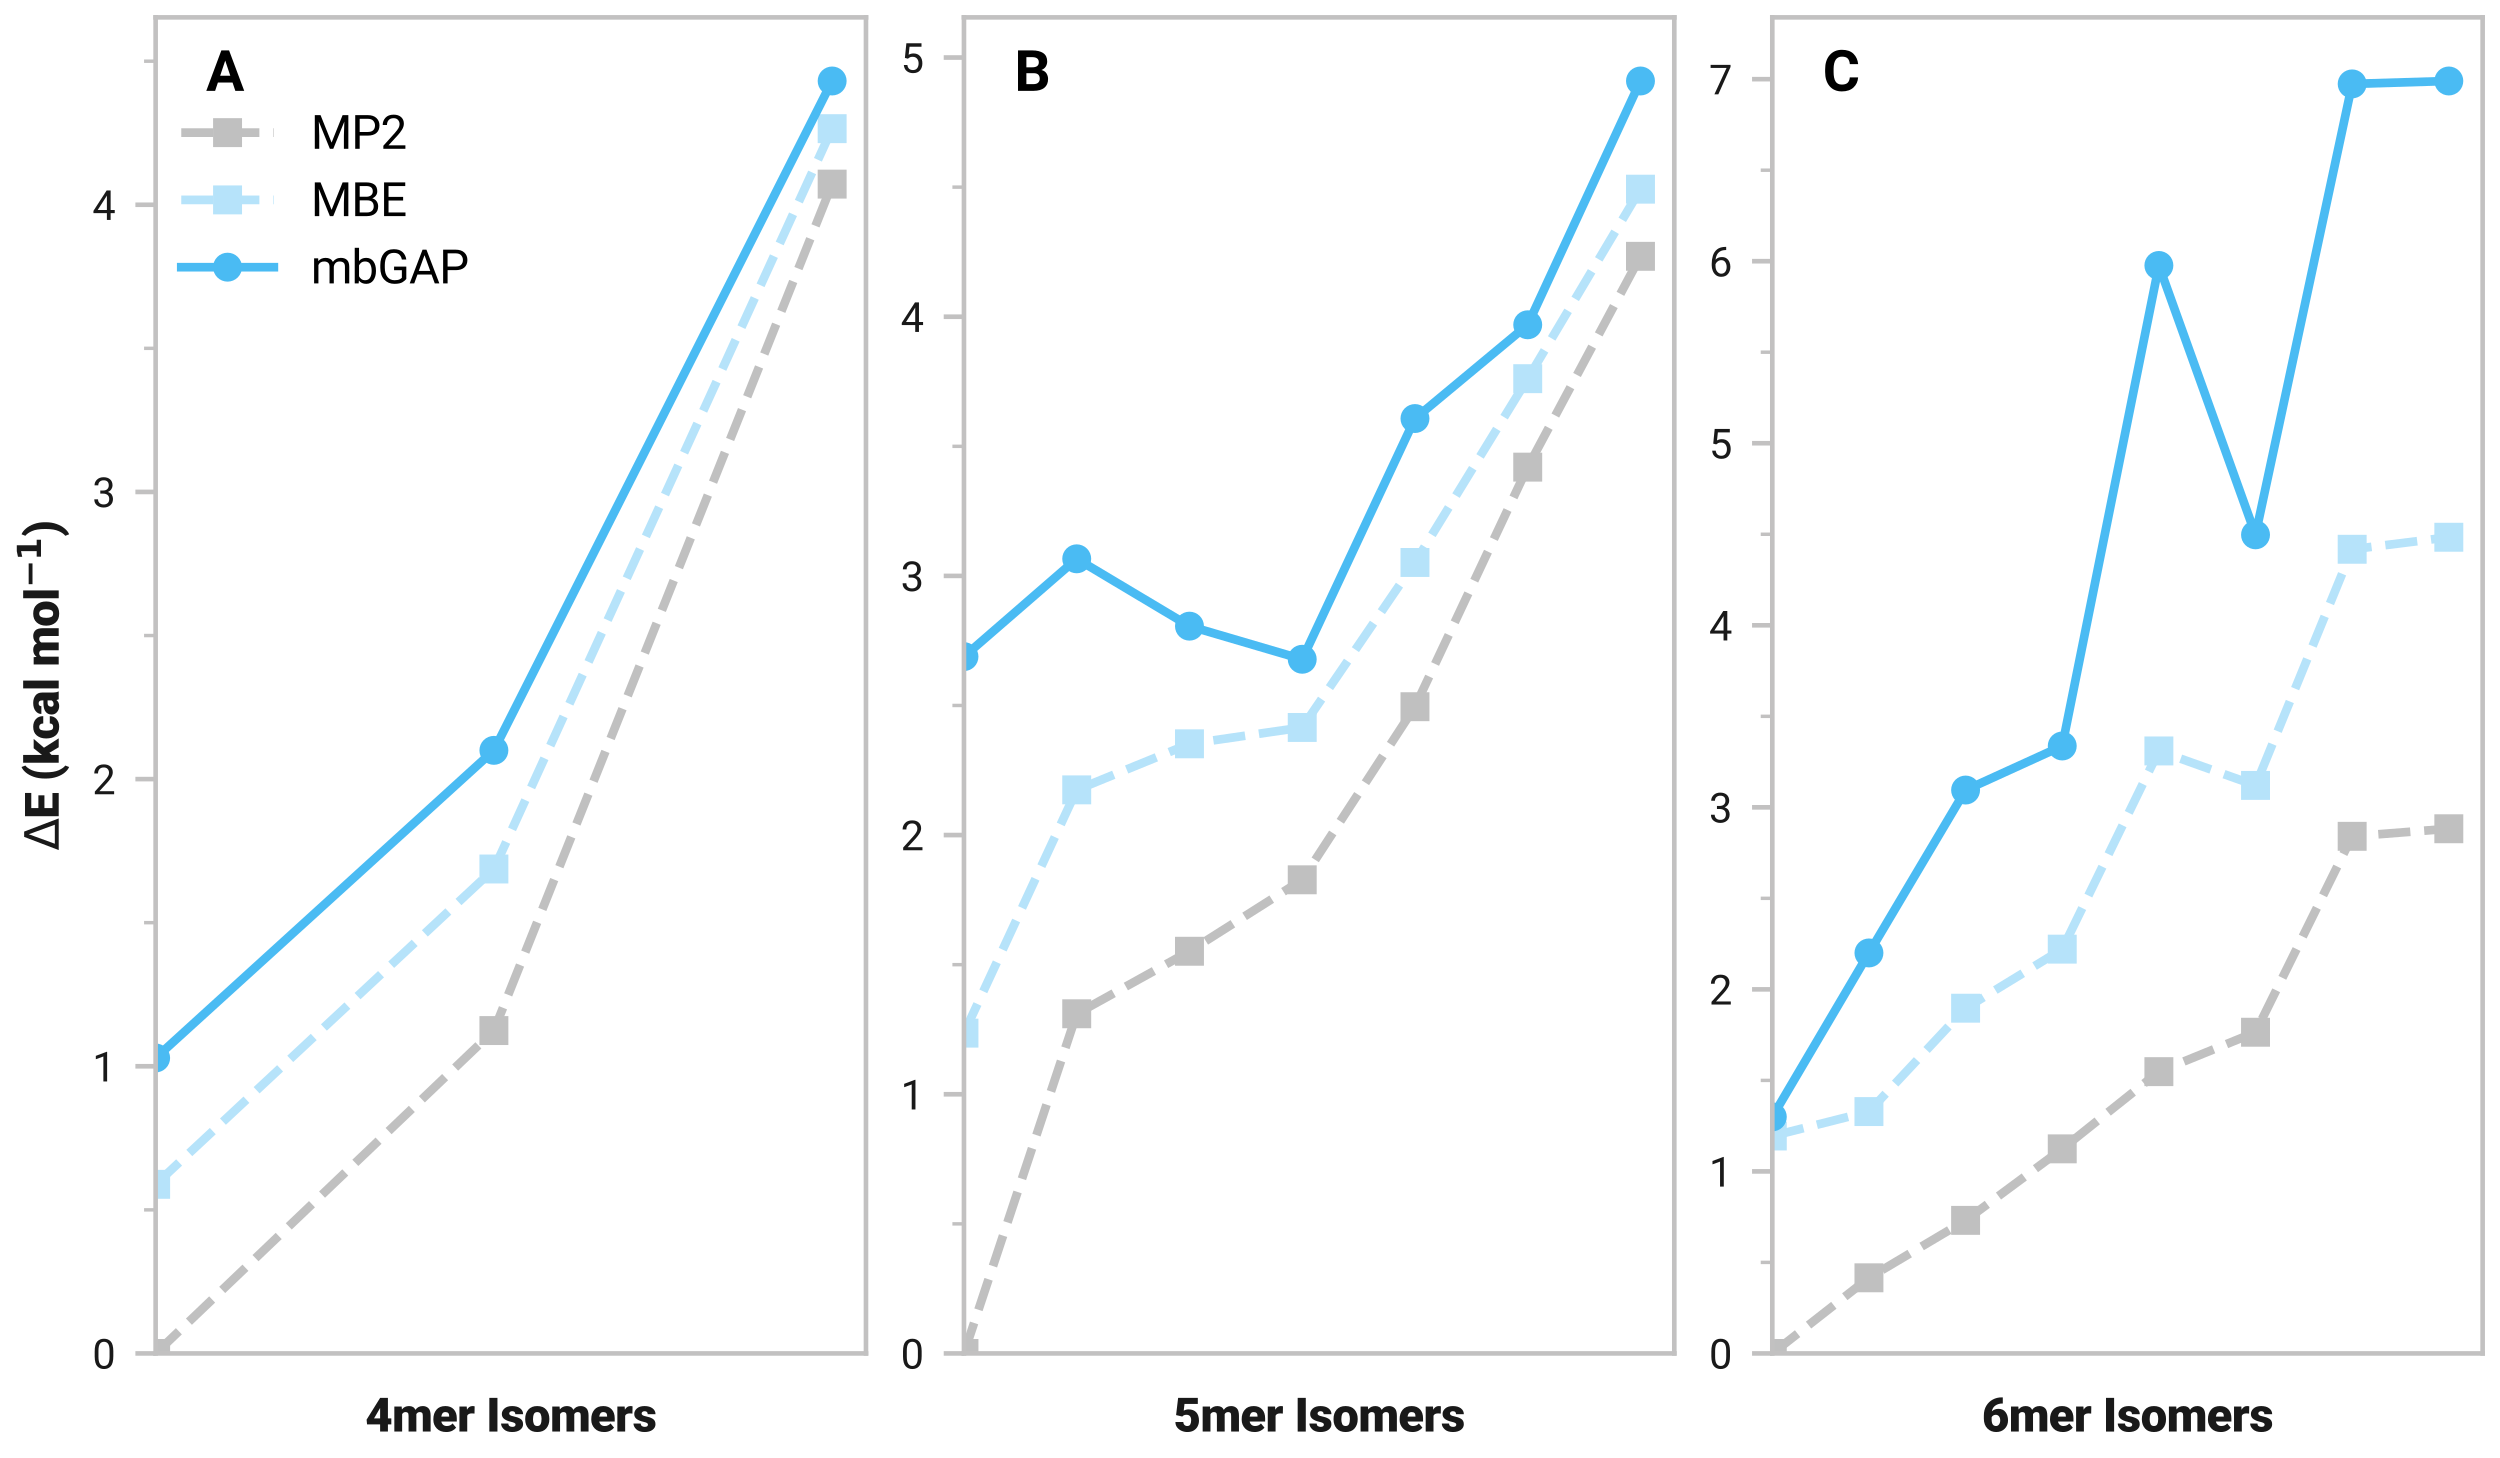 <?xml version="1.0" encoding="utf-8" standalone="no"?>
<!DOCTYPE svg PUBLIC "-//W3C//DTD SVG 1.1//EN"
  "http://www.w3.org/Graphics/SVG/1.1/DTD/svg11.dtd">
<svg xmlns:xlink="http://www.w3.org/1999/xlink" width="432pt" height="252pt" viewBox="0 0 432 252" xmlns="http://www.w3.org/2000/svg" version="1.1">
 <defs>
  <style type="text/css">*{stroke-linejoin: round; stroke-linecap: butt}</style>
 </defs>
 <g id="figure_1">
  <g id="patch_1">
   <path d="M 0 252 
L 432 252 
L 432 0 
L 0 0 
z
" style="fill: #ffffff"/>
  </g>
  <g id="axes_1">
   <g id="patch_2">
    <path d="M 26.894 233.875 
L 149.64 233.875 
L 149.64 3 
L 26.894 3 
z
" style="fill: #ffffff"/>
   </g>
   <g id="line2d_1">
    <path d="M 26.894 233.875 
L 85.345 178.083 
L 143.795 31.816 
" clip-path="url(#pd42101fa7d)" style="fill: none; stroke-dasharray: 5.55,2.4; stroke-dashoffset: 0; stroke: #c0c0c0; stroke-width: 1.5"/>
    <defs>
     <path id="mf0f652258b" d="M -2.5 2.5 
L 2.5 2.5 
L 2.5 -2.5 
L -2.5 -2.5 
z
"/>
    </defs>
    <g clip-path="url(#pd42101fa7d)">
     <use xlink:href="#mf0f652258b" x="26.894" y="233.875" style="fill: #c0c0c0"/>
     <use xlink:href="#mf0f652258b" x="85.345" y="178.083" style="fill: #c0c0c0"/>
     <use xlink:href="#mf0f652258b" x="143.795" y="31.816" style="fill: #c0c0c0"/>
    </g>
   </g>
   <g id="line2d_2">
    <path d="M 26.894 204.658 
L 85.345 150.163 
L 143.795 22.232 
" clip-path="url(#pd42101fa7d)" style="fill: none; stroke-dasharray: 5.55,2.4; stroke-dashoffset: 0; stroke: #b6e3fa; stroke-width: 1.5"/>
    <defs>
     <path id="me867fa8d88" d="M -2.5 2.5 
L 2.5 2.5 
L 2.5 -2.5 
L -2.5 -2.5 
z
"/>
    </defs>
    <g clip-path="url(#pd42101fa7d)">
     <use xlink:href="#me867fa8d88" x="26.894" y="204.658" style="fill: #b6e3fa"/>
     <use xlink:href="#me867fa8d88" x="85.345" y="150.163" style="fill: #b6e3fa"/>
     <use xlink:href="#me867fa8d88" x="143.795" y="22.232" style="fill: #b6e3fa"/>
    </g>
   </g>
   <g id="matplotlib.axis_1">
    <g id="text_1">
     <!-- 4mer Isomers -->
     <g style="fill: #191919" transform="translate(63.112 247.375) scale(0.08 -0.08)">
      <defs>
       <path id="Roboto-Black-34" d="M 184 1609 
L 2009 4544 
L 2009 4550 
L 3063 4550 
L 3063 1778 
L 3522 1778 
L 3522 966 
L 3063 966 
L 3063 0 
L 2009 0 
L 2009 966 
L 247 966 
L 184 1609 
z
M 1191 1778 
L 2009 1778 
L 2009 3184 
L 1941 3072 
L 1191 1778 
z
" transform="scale(0.016)"/>
       <path id="Roboto-Black-6d" d="M 1819 2631 
Q 1522 2631 1359 2353 
L 1359 0 
L 306 0 
L 306 3381 
L 1294 3381 
L 1331 2984 
Q 1681 3444 2294 3444 
Q 2925 3444 3159 2934 
Q 3500 3444 4150 3444 
Q 4609 3444 4906 3156 
Q 5203 2869 5206 2144 
L 5206 0 
L 4150 0 
L 4150 2128 
Q 4150 2444 4042 2537 
Q 3934 2631 3747 2631 
Q 3431 2631 3278 2353 
L 3281 0 
L 2228 0 
L 2228 2122 
Q 2228 2444 2120 2537 
Q 2013 2631 1819 2631 
z
" transform="scale(0.016)"/>
       <path id="Roboto-Black-65" d="M 3266 531 
Q 3109 309 2765 123 
Q 2422 -63 1934 -63 
Q 1109 -63 651 421 
Q 194 906 191 1569 
L 191 1697 
Q 191 2438 600 2941 
Q 1009 3444 1822 3444 
Q 2541 3444 2948 2997 
Q 3356 2550 3356 1788 
L 3356 1359 
L 1266 1359 
Q 1322 1078 1512 914 
Q 1703 750 2003 750 
Q 2506 750 2788 1100 
L 3266 531 
z
M 1813 2631 
Q 1544 2631 1422 2457 
Q 1300 2284 1266 2019 
L 2328 2019 
L 2328 2100 
Q 2334 2631 1813 2631 
z
" transform="scale(0.016)"/>
       <path id="Roboto-Black-72" d="M 1994 2453 
Q 1500 2453 1359 2144 
L 1359 0 
L 306 0 
L 306 3381 
L 1291 3381 
L 1325 2950 
Q 1591 3444 2069 3444 
Q 2244 3444 2359 3406 
L 2341 2428 
L 1994 2453 
z
" transform="scale(0.016)"/>
       <path id="Roboto-Black-20" transform="scale(0.016)"/>
       <path id="Roboto-Black-49" d="M 1513 4550 
L 1513 0 
L 419 0 
L 419 4550 
L 1513 4550 
z
" transform="scale(0.016)"/>
       <path id="Roboto-Black-73" d="M 2069 950 
Q 2069 1084 1920 1167 
Q 1772 1250 1391 1334 
Q 897 1444 556 1689 
Q 216 1934 216 2375 
Q 216 2803 580 3123 
Q 944 3444 1609 3444 
Q 2291 3444 2689 3137 
Q 3088 2831 3088 2344 
L 2034 2344 
Q 2034 2750 1606 2750 
Q 1444 2750 1328 2662 
Q 1213 2575 1213 2428 
Q 1213 2166 1773 2059 
Q 2334 1953 2709 1728 
Q 3084 1503 3084 981 
Q 3084 534 2686 235 
Q 2288 -63 1606 -63 
Q 878 -63 495 306 
Q 113 675 113 1084 
L 1094 1084 
Q 1103 850 1251 742 
Q 1400 634 1634 634 
Q 2069 634 2069 950 
z
" transform="scale(0.016)"/>
       <path id="Roboto-Black-6f" d="M 166 1722 
Q 166 2463 583 2953 
Q 1000 3444 1794 3444 
Q 2591 3444 3009 2953 
Q 3428 2463 3428 1722 
L 3428 1656 
Q 3428 916 3011 426 
Q 2594 -63 1800 -63 
Q 1013 -63 595 414 
Q 178 891 166 1616 
L 166 1722 
z
M 1219 1656 
Q 1219 1275 1339 1012 
Q 1459 750 1800 750 
Q 2131 750 2253 1011 
Q 2375 1272 2375 1722 
Q 2375 2094 2254 2362 
Q 2134 2631 1794 2631 
Q 1463 2631 1341 2364 
Q 1219 2097 1219 1656 
z
" transform="scale(0.016)"/>
      </defs>
      <use xlink:href="#Roboto-Black-34"/>
      <use xlink:href="#Roboto-Black-6d" x="57.959"/>
      <use xlink:href="#Roboto-Black-65" x="144.092"/>
      <use xlink:href="#Roboto-Black-72" x="198.584"/>
      <use xlink:href="#Roboto-Black-20" x="236.475"/>
      <use xlink:href="#Roboto-Black-49" x="261.377"/>
      <use xlink:href="#Roboto-Black-73" x="291.602"/>
      <use xlink:href="#Roboto-Black-6f" x="342.871"/>
      <use xlink:href="#Roboto-Black-6d" x="399.072"/>
      <use xlink:href="#Roboto-Black-65" x="485.205"/>
      <use xlink:href="#Roboto-Black-72" x="539.697"/>
      <use xlink:href="#Roboto-Black-73" x="577.588"/>
     </g>
    </g>
   </g>
   <g id="matplotlib.axis_2">
    <g id="ytick_1">
     <g id="line2d_3">
      <defs>
       <path id="m2cbb3e513b" d="M 0 0 
L -3.5 0 
" style="stroke: #c2c1c1; stroke-width: 0.8"/>
      </defs>
      <g>
       <use xlink:href="#m2cbb3e513b" x="26.894" y="233.875" style="fill: #c2c1c1; stroke: #c2c1c1; stroke-width: 0.8"/>
      </g>
     </g>
     <g id="text_2">
      <!-- 0 -->
      <g style="fill: #191919" transform="translate(15.96 236.5) scale(0.07 -0.07)">
       <defs>
        <path id="Roboto-Regular-30" d="M 3234 1944 
Q 3234 825 2848 381 
Q 2463 -63 1800 -63 
Q 1156 -63 764 368 
Q 372 800 359 1872 
L 359 2638 
Q 359 3753 750 4183 
Q 1141 4613 1794 4613 
Q 2447 4613 2834 4195 
Q 3222 3778 3234 2709 
L 3234 1944 
z
M 2653 2734 
Q 2653 3503 2434 3822 
Q 2216 4141 1794 4141 
Q 1388 4141 1167 3831 
Q 947 3522 941 2778 
L 941 1850 
Q 941 1088 1164 750 
Q 1388 413 1800 413 
Q 2222 413 2436 745 
Q 2650 1078 2653 1825 
L 2653 2734 
z
" transform="scale(0.016)"/>
       </defs>
       <use xlink:href="#Roboto-Regular-30"/>
      </g>
     </g>
    </g>
    <g id="ytick_2">
     <g id="line2d_4">
      <g>
       <use xlink:href="#m2cbb3e513b" x="26.894" y="184.251" style="fill: #c2c1c1; stroke: #c2c1c1; stroke-width: 0.8"/>
      </g>
     </g>
     <g id="text_3">
      <!-- 1 -->
      <g style="fill: #191919" transform="translate(15.96 186.876) scale(0.07 -0.07)">
       <defs>
        <path id="Roboto-Regular-31" d="M 2278 4575 
L 2278 0 
L 1700 0 
L 1700 3853 
L 534 3428 
L 534 3950 
L 2188 4575 
L 2278 4575 
z
" transform="scale(0.016)"/>
       </defs>
       <use xlink:href="#Roboto-Regular-31"/>
      </g>
     </g>
    </g>
    <g id="ytick_3">
     <g id="line2d_5">
      <g>
       <use xlink:href="#m2cbb3e513b" x="26.894" y="134.628" style="fill: #c2c1c1; stroke: #c2c1c1; stroke-width: 0.8"/>
      </g>
     </g>
     <g id="text_4">
      <!-- 2 -->
      <g style="fill: #191919" transform="translate(15.96 137.253) scale(0.07 -0.07)">
       <defs>
        <path id="Roboto-Regular-32" d="M 3359 475 
L 3359 0 
L 381 0 
L 381 416 
L 1925 2134 
Q 2306 2566 2439 2819 
Q 2572 3072 2572 3328 
Q 2572 3663 2364 3900 
Q 2156 4138 1778 4138 
Q 1322 4138 1097 3878 
Q 872 3619 872 3213 
L 294 3213 
Q 294 3788 672 4200 
Q 1050 4613 1778 4613 
Q 2422 4613 2786 4278 
Q 3150 3944 3150 3397 
Q 3150 2997 2903 2592 
Q 2656 2188 2297 1797 
L 1078 475 
L 3359 475 
z
" transform="scale(0.016)"/>
       </defs>
       <use xlink:href="#Roboto-Regular-32"/>
      </g>
     </g>
    </g>
    <g id="ytick_4">
     <g id="line2d_6">
      <g>
       <use xlink:href="#m2cbb3e513b" x="26.894" y="85.005" style="fill: #c2c1c1; stroke: #c2c1c1; stroke-width: 0.8"/>
      </g>
     </g>
     <g id="text_5">
      <!-- 3 -->
      <g style="fill: #191919" transform="translate(15.96 87.63) scale(0.07 -0.07)">
       <defs>
        <path id="Roboto-Regular-33" d="M 1222 2084 
L 1222 2559 
L 1647 2559 
Q 2094 2563 2312 2784 
Q 2531 3006 2531 3338 
Q 2531 4138 1738 4138 
Q 1369 4138 1141 3927 
Q 913 3716 913 3359 
L 334 3359 
Q 334 3881 720 4247 
Q 1106 4613 1738 4613 
Q 2353 4613 2733 4286 
Q 3113 3959 3113 3325 
Q 3113 3072 2942 2784 
Q 2772 2497 2397 2338 
Q 2850 2191 3015 1884 
Q 3181 1578 3181 1269 
Q 3181 631 2768 284 
Q 2356 -63 1741 -63 
Q 1147 -63 722 267 
Q 297 597 297 1203 
L 875 1203 
Q 875 844 1108 628 
Q 1341 413 1741 413 
Q 2138 413 2369 622 
Q 2600 831 2600 1256 
Q 2600 1681 2337 1882 
Q 2075 2084 1634 2084 
L 1222 2084 
z
" transform="scale(0.016)"/>
       </defs>
       <use xlink:href="#Roboto-Regular-33"/>
      </g>
     </g>
    </g>
    <g id="ytick_5">
     <g id="line2d_7">
      <g>
       <use xlink:href="#m2cbb3e513b" x="26.894" y="35.382" style="fill: #c2c1c1; stroke: #c2c1c1; stroke-width: 0.8"/>
      </g>
     </g>
     <g id="text_6">
      <!-- 4 -->
      <g style="fill: #191919" transform="translate(15.96 38.007) scale(0.07 -0.07)">
       <defs>
        <path id="Roboto-Regular-34" d="M 166 1397 
L 2203 4550 
L 2819 4550 
L 2819 1531 
L 3453 1531 
L 3453 1056 
L 2819 1056 
L 2819 0 
L 2241 0 
L 2241 1056 
L 166 1056 
L 166 1397 
z
M 822 1531 
L 2241 1531 
L 2241 3766 
L 2169 3638 
L 822 1531 
z
" transform="scale(0.016)"/>
       </defs>
       <use xlink:href="#Roboto-Regular-34"/>
      </g>
     </g>
    </g>
    <g id="ytick_6">
     <g id="line2d_8">
      <defs>
       <path id="m5f6d5328ff" d="M 0 0 
L -2 0 
" style="stroke: #c2c1c1; stroke-width: 0.6"/>
      </defs>
      <g>
       <use xlink:href="#m5f6d5328ff" x="26.894" y="209.063" style="fill: #c2c1c1; stroke: #c2c1c1; stroke-width: 0.6"/>
      </g>
     </g>
    </g>
    <g id="ytick_7">
     <g id="line2d_9">
      <g>
       <use xlink:href="#m5f6d5328ff" x="26.894" y="159.44" style="fill: #c2c1c1; stroke: #c2c1c1; stroke-width: 0.6"/>
      </g>
     </g>
    </g>
    <g id="ytick_8">
     <g id="line2d_10">
      <g>
       <use xlink:href="#m5f6d5328ff" x="26.894" y="109.817" style="fill: #c2c1c1; stroke: #c2c1c1; stroke-width: 0.6"/>
      </g>
     </g>
    </g>
    <g id="ytick_9">
     <g id="line2d_11">
      <g>
       <use xlink:href="#m5f6d5328ff" x="26.894" y="60.193" style="fill: #c2c1c1; stroke: #c2c1c1; stroke-width: 0.6"/>
      </g>
     </g>
    </g>
    <g id="ytick_10">
     <g id="line2d_12">
      <g>
       <use xlink:href="#m5f6d5328ff" x="26.894" y="10.57" style="fill: #c2c1c1; stroke: #c2c1c1; stroke-width: 0.6"/>
      </g>
     </g>
    </g>
    <g id="text_7">
     <!-- $\Delta$E (kcal mol$^{\bf{-1}}$) -->
     <g style="fill: #191919" transform="translate(10.2 146.958) rotate(-90) scale(0.08 -0.08)">
      <defs>
       <path id="DejaVuSans-394" d="M 2188 4044 
L 906 525 
L 3472 525 
L 2188 4044 
z
M 50 0 
L 1831 4666 
L 2547 4666 
L 4325 0 
L 50 0 
z
" transform="scale(0.016)"/>
       <path id="Roboto-Black-45" d="M 347 0 
L 347 4550 
L 3488 4550 
L 3488 3703 
L 1444 3703 
L 1444 2744 
L 3166 2744 
L 3166 1928 
L 1444 1928 
L 1444 844 
L 3478 844 
L 3478 0 
L 347 0 
z
" transform="scale(0.016)"/>
       <path id="Roboto-Black-28" d="M 378 1850 
Q 378 2713 608 3369 
Q 838 4025 1194 4444 
Q 1550 4863 1938 5019 
L 2134 4500 
Q 1788 4247 1505 3622 
Q 1222 2997 1216 1909 
L 1216 1756 
Q 1216 634 1500 1 
Q 1784 -631 2134 -888 
L 1938 -1406 
Q 1550 -1250 1195 -833 
Q 841 -416 612 229 
Q 384 875 378 1716 
L 378 1850 
z
" transform="scale(0.016)"/>
       <path id="Roboto-Black-6b" d="M 2394 0 
L 1653 1259 
L 1359 966 
L 1359 0 
L 306 0 
L 306 4803 
L 1359 4803 
L 1359 2256 
L 2259 3381 
L 3522 3381 
L 2334 1991 
L 3600 0 
L 2394 0 
z
" transform="scale(0.016)"/>
       <path id="Roboto-Black-63" d="M 1725 750 
Q 2197 750 2188 1206 
L 3178 1206 
Q 3181 634 2770 285 
Q 2359 -63 1750 -63 
Q 956 -63 561 428 
Q 166 919 166 1653 
L 166 1725 
Q 166 2459 561 2951 
Q 956 3444 1744 3444 
Q 2375 3444 2778 3087 
Q 3181 2731 3178 2088 
L 2188 2088 
Q 2194 2316 2076 2473 
Q 1959 2631 1719 2631 
Q 1400 2631 1309 2372 
Q 1219 2113 1219 1653 
Q 1219 1278 1306 1014 
Q 1394 750 1725 750 
z
" transform="scale(0.016)"/>
       <path id="Roboto-Black-61" d="M 2200 0 
Q 2141 122 2103 303 
Q 1813 -63 1291 -63 
Q 822 -63 483 220 
Q 144 503 144 953 
Q 144 1469 520 1764 
Q 897 2059 1694 2066 
L 2053 2066 
L 2053 2244 
Q 2053 2709 1650 2709 
Q 1275 2709 1275 2341 
L 222 2341 
Q 222 2813 625 3128 
Q 1028 3444 1706 3444 
Q 2309 3444 2711 3142 
Q 3113 2841 3113 2238 
L 3113 766 
Q 3119 306 3256 53 
L 3256 0 
L 2200 0 
z
M 1541 688 
Q 1734 688 1865 770 
Q 1997 853 2053 956 
L 2053 1503 
L 1722 1503 
Q 1425 1503 1311 1351 
Q 1197 1200 1197 1009 
Q 1197 866 1295 777 
Q 1394 688 1541 688 
z
" transform="scale(0.016)"/>
       <path id="Roboto-Black-6c" d="M 1409 4800 
L 1409 0 
L 353 0 
L 353 4800 
L 1409 4800 
z
" transform="scale(0.016)"/>
       <path id="DejaVuSans-Bold-2212" d="M 678 2375 
L 4684 2375 
L 4684 1638 
L 678 1638 
L 678 2375 
z
" transform="scale(0.016)"/>
       <path id="DejaVuSans-Bold-31" d="M 750 831 
L 1813 831 
L 1813 3847 
L 722 3622 
L 722 4441 
L 1806 4666 
L 2950 4666 
L 2950 831 
L 4013 831 
L 4013 0 
L 750 0 
L 750 831 
z
" transform="scale(0.016)"/>
       <path id="Roboto-Black-29" d="M 1956 1763 
Q 1956 941 1717 283 
Q 1478 -375 1104 -812 
Q 731 -1250 328 -1406 
L 125 -888 
Q 469 -634 753 -9 
Q 1038 616 1044 1703 
L 1044 1856 
Q 1044 2978 759 3611 
Q 475 4244 125 4500 
L 328 5019 
Q 731 4863 1104 4425 
Q 1478 3988 1717 3330 
Q 1956 2672 1956 1850 
L 1956 1763 
z
" transform="scale(0.016)"/>
      </defs>
      <use xlink:href="#DejaVuSans-394" transform="translate(0 0.684)"/>
      <use xlink:href="#Roboto-Black-45" transform="translate(68.408 0.684)"/>
      <use xlink:href="#Roboto-Black-20" transform="translate(124.365 0.684)"/>
      <use xlink:href="#Roboto-Black-28" transform="translate(149.268 0.684)"/>
      <use xlink:href="#Roboto-Black-6b" transform="translate(184.57 0.684)"/>
      <use xlink:href="#Roboto-Black-63" transform="translate(239.258 0.684)"/>
      <use xlink:href="#Roboto-Black-61" transform="translate(291.26 0.684)"/>
      <use xlink:href="#Roboto-Black-6c" transform="translate(344.385 0.684)"/>
      <use xlink:href="#Roboto-Black-20" transform="translate(371.875 0.684)"/>
      <use xlink:href="#Roboto-Black-6d" transform="translate(396.777 0.684)"/>
      <use xlink:href="#Roboto-Black-6f" transform="translate(482.91 0.684)"/>
      <use xlink:href="#Roboto-Black-6c" transform="translate(539.111 0.684)"/>
      <use xlink:href="#DejaVuSans-Bold-2212" transform="translate(567.559 38.966) scale(0.7)"/>
      <use xlink:href="#DejaVuSans-Bold-31" transform="translate(626.211 38.966) scale(0.7)"/>
      <use xlink:href="#Roboto-Black-29" transform="translate(677.651 0.684)"/>
     </g>
    </g>
   </g>
   <g id="line2d_13">
    <path d="M 26.894 182.817 
L 85.345 129.661 
L 143.795 13.994 
" clip-path="url(#pd42101fa7d)" style="fill: none; stroke: #4abbf3; stroke-width: 1.5; stroke-linecap: square"/>
    <defs>
     <path id="mb2fa6cddfd" d="M 0 2.5 
C 0.663 2.5 1.299 2.237 1.768 1.768 
C 2.237 1.299 2.5 0.663 2.5 0 
C 2.5 -0.663 2.237 -1.299 1.768 -1.768 
C 1.299 -2.237 0.663 -2.5 0 -2.5 
C -0.663 -2.5 -1.299 -2.237 -1.768 -1.768 
C -2.237 -1.299 -2.5 -0.663 -2.5 0 
C -2.5 0.663 -2.237 1.299 -1.768 1.768 
C -1.299 2.237 -0.663 2.5 0 2.5 
z
"/>
    </defs>
    <g clip-path="url(#pd42101fa7d)">
     <use xlink:href="#mb2fa6cddfd" x="26.894" y="182.817" style="fill: #4abbf3"/>
     <use xlink:href="#mb2fa6cddfd" x="85.345" y="129.661" style="fill: #4abbf3"/>
     <use xlink:href="#mb2fa6cddfd" x="143.795" y="13.994" style="fill: #4abbf3"/>
    </g>
   </g>
   <g id="patch_3">
    <path d="M 26.894 233.875 
L 26.894 3 
" style="fill: none; stroke: #c2c1c1; stroke-width: 0.8; stroke-linejoin: miter; stroke-linecap: square"/>
   </g>
   <g id="patch_4">
    <path d="M 149.64 233.875 
L 149.64 3 
" style="fill: none; stroke: #c2c1c1; stroke-width: 0.8; stroke-linejoin: miter; stroke-linecap: square"/>
   </g>
   <g id="patch_5">
    <path d="M 26.894 233.875 
L 149.64 233.875 
" style="fill: none; stroke: #c2c1c1; stroke-width: 0.8; stroke-linejoin: miter; stroke-linecap: square"/>
   </g>
   <g id="patch_6">
    <path d="M 26.894 3 
L 149.64 3 
" style="fill: none; stroke: #c2c1c1; stroke-width: 0.8; stroke-linejoin: miter; stroke-linecap: square"/>
   </g>
   <g id="text_8">
    <!-- A -->
    <g transform="translate(35.609 15.698) scale(0.096 -0.096)">
     <defs>
      <path id="Roboto-Bold-41" d="M 25 0 
L 1719 4550 
L 2588 4550 
L 4291 0 
L 3291 0 
L 2978 938 
L 1331 938 
L 1019 0 
L 25 0 
z
M 1584 1697 
L 2725 1697 
L 2156 3406 
L 1584 1697 
z
" transform="scale(0.016)"/>
     </defs>
     <use xlink:href="#Roboto-Bold-41"/>
    </g>
   </g>
   <g id="legend_1">
    <g id="line2d_14">
     <path d="M 31.322 22.918 
L 39.322 22.918 
L 47.322 22.918 
" style="fill: none; stroke-dasharray: 5.55,2.4; stroke-dashoffset: 0; stroke: #c0c0c0; stroke-width: 1.5"/>
     <g>
      <use xlink:href="#mf0f652258b" x="39.322" y="22.918" style="fill: #c0c0c0"/>
     </g>
    </g>
    <g id="text_9">
     <!-- MP2 -->
     <g transform="translate(53.722 25.718) scale(0.08 -0.08)">
      <defs>
       <path id="Roboto-Regular-4d" d="M 2794 841 
L 4281 4550 
L 5056 4550 
L 5056 0 
L 4456 0 
L 4456 1775 
L 4516 3678 
L 3019 0 
L 2563 0 
L 1069 3684 
L 1128 1775 
L 1128 0 
L 528 0 
L 528 4550 
L 1303 4550 
L 2794 841 
z
" transform="scale(0.016)"/>
       <path id="Roboto-Regular-50" d="M 1131 1784 
L 1131 0 
L 528 0 
L 528 4550 
L 2206 4550 
Q 2981 4550 3392 4159 
Q 3803 3769 3803 3163 
Q 3803 2503 3392 2143 
Q 2981 1784 2206 1784 
L 1131 1784 
z
M 1131 4056 
L 1131 2275 
L 2206 2275 
Q 2738 2275 2969 2522 
Q 3200 2769 3200 3156 
Q 3200 3506 2969 3781 
Q 2738 4056 2206 4056 
L 1131 4056 
z
" transform="scale(0.016)"/>
      </defs>
      <use xlink:href="#Roboto-Regular-4d"/>
      <use xlink:href="#Roboto-Regular-50" x="87.305"/>
      <use xlink:href="#Roboto-Regular-32" x="150.391"/>
     </g>
    </g>
    <g id="line2d_15">
     <path d="M 31.322 34.543 
L 39.322 34.543 
L 47.322 34.543 
" style="fill: none; stroke-dasharray: 5.55,2.4; stroke-dashoffset: 0; stroke: #b6e3fa; stroke-width: 1.5"/>
     <g>
      <use xlink:href="#me867fa8d88" x="39.322" y="34.543" style="fill: #b6e3fa"/>
     </g>
    </g>
    <g id="text_10">
     <!-- MBE -->
     <g transform="translate(53.722 37.343) scale(0.08 -0.08)">
      <defs>
       <path id="Roboto-Regular-42" d="M 3625 1313 
Q 3625 675 3214 337 
Q 2803 0 2122 0 
L 528 0 
L 528 4550 
L 2019 4550 
Q 2719 4550 3111 4261 
Q 3503 3972 3503 3338 
Q 3503 3022 3323 2776 
Q 3144 2531 2831 2397 
Q 3216 2291 3420 1994 
Q 3625 1697 3625 1313 
z
M 1131 4056 
L 1131 2613 
L 2038 2613 
Q 2425 2613 2662 2806 
Q 2900 3000 2900 3344 
Q 2900 4041 2056 4056 
L 1131 4056 
z
M 3025 1306 
Q 3025 1688 2817 1908 
Q 2609 2128 2150 2128 
L 1131 2128 
L 1131 491 
L 2122 491 
Q 2550 491 2787 711 
Q 3025 931 3025 1306 
z
" transform="scale(0.016)"/>
       <path id="Roboto-Regular-45" d="M 528 0 
L 528 4550 
L 3388 4550 
L 3388 4056 
L 1131 4056 
L 1131 2594 
L 3100 2594 
L 3100 2103 
L 1131 2103 
L 1131 491 
L 3419 491 
L 3419 0 
L 528 0 
z
" transform="scale(0.016)"/>
      </defs>
      <use xlink:href="#Roboto-Regular-4d"/>
      <use xlink:href="#Roboto-Regular-42" x="87.305"/>
      <use xlink:href="#Roboto-Regular-45" x="149.609"/>
     </g>
    </g>
    <g id="line2d_16">
     <path d="M 31.322 46.168 
L 39.322 46.168 
L 47.322 46.168 
" style="fill: none; stroke: #4abbf3; stroke-width: 1.5; stroke-linecap: square"/>
     <g>
      <use xlink:href="#mb2fa6cddfd" x="39.322" y="46.168" style="fill: #4abbf3"/>
     </g>
    </g>
    <g id="text_11">
     <!-- mbGAP -->
     <g transform="translate(53.722 48.968) scale(0.08 -0.08)">
      <defs>
       <path id="Roboto-Regular-6d" d="M 1794 2956 
Q 1225 2956 1016 2478 
L 1016 0 
L 434 0 
L 434 3381 
L 984 3381 
L 1000 3013 
Q 1366 3444 2000 3444 
Q 2325 3444 2579 3314 
Q 2834 3184 2969 2900 
Q 3138 3144 3408 3294 
Q 3678 3444 4044 3444 
Q 4588 3444 4883 3153 
Q 5178 2863 5178 2222 
L 5178 0 
L 4597 0 
L 4597 2228 
Q 4597 2653 4401 2804 
Q 4206 2956 3875 2956 
Q 3525 2956 3325 2748 
Q 3125 2541 3094 2244 
L 3094 0 
L 2516 0 
L 2516 2225 
Q 2516 2622 2319 2789 
Q 2122 2956 1794 2956 
z
" transform="scale(0.016)"/>
       <path id="Roboto-Regular-62" d="M 3303 1653 
Q 3303 913 2959 425 
Q 2616 -63 1988 -63 
Q 1347 -63 1000 391 
L 969 0 
L 438 0 
L 438 4800 
L 1019 4800 
L 1019 3016 
Q 1363 3444 1981 3444 
Q 2619 3444 2961 2969 
Q 3303 2494 3303 1719 
L 3303 1653 
z
M 1838 2956 
Q 1522 2956 1325 2804 
Q 1128 2653 1019 2431 
L 1019 959 
Q 1131 734 1331 581 
Q 1531 428 1844 428 
Q 2313 428 2517 789 
Q 2722 1150 2722 1653 
L 2722 1719 
Q 2722 2222 2526 2589 
Q 2331 2956 1838 2956 
z
" transform="scale(0.016)"/>
       <path id="Roboto-Regular-47" d="M 3891 2266 
L 3891 600 
Q 3763 413 3403 175 
Q 3044 -63 2281 -63 
Q 1450 -63 915 507 
Q 381 1078 381 2100 
L 381 2453 
Q 381 3469 856 4041 
Q 1331 4613 2213 4613 
Q 2994 4613 3398 4219 
Q 3803 3825 3891 3219 
L 3288 3219 
Q 3225 3588 2979 3853 
Q 2734 4119 2213 4119 
Q 1584 4119 1287 3676 
Q 991 3234 988 2475 
L 988 2100 
Q 988 1313 1344 870 
Q 1700 428 2284 428 
Q 2769 428 2984 542 
Q 3200 656 3291 759 
L 3291 1778 
L 2238 1778 
L 2238 2266 
L 3891 2266 
z
" transform="scale(0.016)"/>
       <path id="Roboto-Regular-41" d="M 91 0 
L 1825 4550 
L 2353 4550 
L 4094 0 
L 3475 0 
L 3041 1191 
L 1138 1191 
L 706 0 
L 91 0 
z
M 1319 1684 
L 2863 1684 
L 2091 3806 
L 1319 1684 
z
" transform="scale(0.016)"/>
      </defs>
      <use xlink:href="#Roboto-Regular-6d"/>
      <use xlink:href="#Roboto-Regular-62" x="87.695"/>
      <use xlink:href="#Roboto-Regular-47" x="143.848"/>
      <use xlink:href="#Roboto-Regular-41" x="211.963"/>
      <use xlink:href="#Roboto-Regular-50" x="277.197"/>
     </g>
    </g>
   </g>
  </g>
  <g id="axes_2">
   <g id="patch_7">
    <path d="M 166.574 233.875 
L 289.32 233.875 
L 289.32 3 
L 166.574 3 
z
" style="fill: #ffffff"/>
   </g>
   <g id="line2d_17">
    <path d="M 166.574 233.875 
L 186.058 175.179 
L 205.541 164.379 
L 225.025 152.03 
L 244.508 122.118 
L 263.991 80.72 
L 283.475 44.293 
" clip-path="url(#pe361b41c95)" style="fill: none; stroke-dasharray: 5.55,2.4; stroke-dashoffset: 0; stroke: #c0c0c0; stroke-width: 1.5"/>
    <g clip-path="url(#pe361b41c95)">
     <use xlink:href="#mf0f652258b" x="166.574" y="233.875" style="fill: #c0c0c0"/>
     <use xlink:href="#mf0f652258b" x="186.058" y="175.179" style="fill: #c0c0c0"/>
     <use xlink:href="#mf0f652258b" x="205.541" y="164.379" style="fill: #c0c0c0"/>
     <use xlink:href="#mf0f652258b" x="225.025" y="152.03" style="fill: #c0c0c0"/>
     <use xlink:href="#mf0f652258b" x="244.508" y="122.118" style="fill: #c0c0c0"/>
     <use xlink:href="#mf0f652258b" x="263.991" y="80.72" style="fill: #c0c0c0"/>
     <use xlink:href="#mf0f652258b" x="283.475" y="44.293" style="fill: #c0c0c0"/>
    </g>
   </g>
   <g id="line2d_18">
    <path d="M 166.574 178.527 
L 186.058 136.488 
L 205.541 128.532 
L 225.025 125.704 
L 244.508 97.195 
L 263.991 65.434 
L 283.475 32.69 
" clip-path="url(#pe361b41c95)" style="fill: none; stroke-dasharray: 5.55,2.4; stroke-dashoffset: 0; stroke: #b6e3fa; stroke-width: 1.5"/>
    <g clip-path="url(#pe361b41c95)">
     <use xlink:href="#me867fa8d88" x="166.574" y="178.527" style="fill: #b6e3fa"/>
     <use xlink:href="#me867fa8d88" x="186.058" y="136.488" style="fill: #b6e3fa"/>
     <use xlink:href="#me867fa8d88" x="205.541" y="128.532" style="fill: #b6e3fa"/>
     <use xlink:href="#me867fa8d88" x="225.025" y="125.704" style="fill: #b6e3fa"/>
     <use xlink:href="#me867fa8d88" x="244.508" y="97.195" style="fill: #b6e3fa"/>
     <use xlink:href="#me867fa8d88" x="263.991" y="65.434" style="fill: #b6e3fa"/>
     <use xlink:href="#me867fa8d88" x="283.475" y="32.69" style="fill: #b6e3fa"/>
    </g>
   </g>
   <g id="matplotlib.axis_3">
    <g id="text_12">
     <!-- 5mer Isomers -->
     <g style="fill: #191919" transform="translate(202.792 247.375) scale(0.08 -0.08)">
      <defs>
       <path id="Roboto-Black-35" d="M 1178 2028 
L 341 2225 
L 616 4550 
L 3275 4550 
L 3275 3731 
L 1475 3731 
L 1372 2828 
Q 1447 2872 1626 2933 
Q 1806 2994 2025 2994 
Q 2700 2994 3065 2595 
Q 3431 2197 3431 1466 
Q 3431 1075 3261 725 
Q 3091 375 2741 156 
Q 2391 -63 1850 -63 
Q 1447 -63 1078 101 
Q 709 266 478 570 
Q 247 875 250 1294 
L 1309 1294 
Q 1322 1044 1467 897 
Q 1613 750 1844 750 
Q 2159 750 2267 984 
Q 2375 1219 2375 1538 
Q 2375 1872 2223 2069 
Q 2072 2266 1728 2266 
Q 1497 2266 1367 2186 
Q 1238 2106 1178 2028 
z
" transform="scale(0.016)"/>
      </defs>
      <use xlink:href="#Roboto-Black-35"/>
      <use xlink:href="#Roboto-Black-6d" x="57.959"/>
      <use xlink:href="#Roboto-Black-65" x="144.092"/>
      <use xlink:href="#Roboto-Black-72" x="198.584"/>
      <use xlink:href="#Roboto-Black-20" x="236.475"/>
      <use xlink:href="#Roboto-Black-49" x="261.377"/>
      <use xlink:href="#Roboto-Black-73" x="291.602"/>
      <use xlink:href="#Roboto-Black-6f" x="342.871"/>
      <use xlink:href="#Roboto-Black-6d" x="399.072"/>
      <use xlink:href="#Roboto-Black-65" x="485.205"/>
      <use xlink:href="#Roboto-Black-72" x="539.697"/>
      <use xlink:href="#Roboto-Black-73" x="577.588"/>
     </g>
    </g>
   </g>
   <g id="matplotlib.axis_4">
    <g id="ytick_11">
     <g id="line2d_19">
      <g>
       <use xlink:href="#m2cbb3e513b" x="166.574" y="233.875" style="fill: #c2c1c1; stroke: #c2c1c1; stroke-width: 0.8"/>
      </g>
     </g>
     <g id="text_13">
      <!-- 0 -->
      <g style="fill: #191919" transform="translate(155.64 236.5) scale(0.07 -0.07)">
       <use xlink:href="#Roboto-Regular-30"/>
      </g>
     </g>
    </g>
    <g id="ytick_12">
     <g id="line2d_20">
      <g>
       <use xlink:href="#m2cbb3e513b" x="166.574" y="189.088" style="fill: #c2c1c1; stroke: #c2c1c1; stroke-width: 0.8"/>
      </g>
     </g>
     <g id="text_14">
      <!-- 1 -->
      <g style="fill: #191919" transform="translate(155.64 191.713) scale(0.07 -0.07)">
       <use xlink:href="#Roboto-Regular-31"/>
      </g>
     </g>
    </g>
    <g id="ytick_13">
     <g id="line2d_21">
      <g>
       <use xlink:href="#m2cbb3e513b" x="166.574" y="144.302" style="fill: #c2c1c1; stroke: #c2c1c1; stroke-width: 0.8"/>
      </g>
     </g>
     <g id="text_15">
      <!-- 2 -->
      <g style="fill: #191919" transform="translate(155.64 146.927) scale(0.07 -0.07)">
       <use xlink:href="#Roboto-Regular-32"/>
      </g>
     </g>
    </g>
    <g id="ytick_14">
     <g id="line2d_22">
      <g>
       <use xlink:href="#m2cbb3e513b" x="166.574" y="99.516" style="fill: #c2c1c1; stroke: #c2c1c1; stroke-width: 0.8"/>
      </g>
     </g>
     <g id="text_16">
      <!-- 3 -->
      <g style="fill: #191919" transform="translate(155.64 102.141) scale(0.07 -0.07)">
       <use xlink:href="#Roboto-Regular-33"/>
      </g>
     </g>
    </g>
    <g id="ytick_15">
     <g id="line2d_23">
      <g>
       <use xlink:href="#m2cbb3e513b" x="166.574" y="54.73" style="fill: #c2c1c1; stroke: #c2c1c1; stroke-width: 0.8"/>
      </g>
     </g>
     <g id="text_17">
      <!-- 4 -->
      <g style="fill: #191919" transform="translate(155.64 57.355) scale(0.07 -0.07)">
       <use xlink:href="#Roboto-Regular-34"/>
      </g>
     </g>
    </g>
    <g id="ytick_16">
     <g id="line2d_24">
      <g>
       <use xlink:href="#m2cbb3e513b" x="166.574" y="9.943" style="fill: #c2c1c1; stroke: #c2c1c1; stroke-width: 0.8"/>
      </g>
     </g>
     <g id="text_18">
      <!-- 5 -->
      <g style="fill: #191919" transform="translate(155.64 12.568) scale(0.07 -0.07)">
       <defs>
        <path id="Roboto-Regular-35" d="M 1109 2166 
L 647 2284 
L 875 4550 
L 3209 4550 
L 3209 4016 
L 1366 4016 
L 1228 2778 
Q 1572 2975 1988 2975 
Q 2616 2975 2980 2561 
Q 3344 2147 3344 1450 
Q 3344 797 2987 367 
Q 2631 -63 1903 -63 
Q 1350 -63 947 248 
Q 544 559 481 1197 
L 1031 1197 
Q 1141 413 1903 413 
Q 2313 413 2538 691 
Q 2763 969 2763 1444 
Q 2763 1872 2527 2164 
Q 2291 2456 1853 2456 
Q 1563 2456 1413 2378 
Q 1263 2300 1109 2166 
z
" transform="scale(0.016)"/>
       </defs>
       <use xlink:href="#Roboto-Regular-35"/>
      </g>
     </g>
    </g>
    <g id="ytick_17">
     <g id="line2d_25">
      <g>
       <use xlink:href="#m5f6d5328ff" x="166.574" y="211.482" style="fill: #c2c1c1; stroke: #c2c1c1; stroke-width: 0.6"/>
      </g>
     </g>
    </g>
    <g id="ytick_18">
     <g id="line2d_26">
      <g>
       <use xlink:href="#m5f6d5328ff" x="166.574" y="166.695" style="fill: #c2c1c1; stroke: #c2c1c1; stroke-width: 0.6"/>
      </g>
     </g>
    </g>
    <g id="ytick_19">
     <g id="line2d_27">
      <g>
       <use xlink:href="#m5f6d5328ff" x="166.574" y="121.909" style="fill: #c2c1c1; stroke: #c2c1c1; stroke-width: 0.6"/>
      </g>
     </g>
    </g>
    <g id="ytick_20">
     <g id="line2d_28">
      <g>
       <use xlink:href="#m5f6d5328ff" x="166.574" y="77.123" style="fill: #c2c1c1; stroke: #c2c1c1; stroke-width: 0.6"/>
      </g>
     </g>
    </g>
    <g id="ytick_21">
     <g id="line2d_29">
      <g>
       <use xlink:href="#m5f6d5328ff" x="166.574" y="32.337" style="fill: #c2c1c1; stroke: #c2c1c1; stroke-width: 0.6"/>
      </g>
     </g>
    </g>
   </g>
   <g id="line2d_30">
    <path d="M 166.574 113.463 
L 186.058 96.563 
L 205.541 108.2 
L 225.025 113.921 
L 244.508 72.324 
L 263.991 56.123 
L 283.475 13.994 
" clip-path="url(#pe361b41c95)" style="fill: none; stroke: #4abbf3; stroke-width: 1.5; stroke-linecap: square"/>
    <g clip-path="url(#pe361b41c95)">
     <use xlink:href="#mb2fa6cddfd" x="166.574" y="113.463" style="fill: #4abbf3"/>
     <use xlink:href="#mb2fa6cddfd" x="186.058" y="96.563" style="fill: #4abbf3"/>
     <use xlink:href="#mb2fa6cddfd" x="205.541" y="108.2" style="fill: #4abbf3"/>
     <use xlink:href="#mb2fa6cddfd" x="225.025" y="113.921" style="fill: #4abbf3"/>
     <use xlink:href="#mb2fa6cddfd" x="244.508" y="72.324" style="fill: #4abbf3"/>
     <use xlink:href="#mb2fa6cddfd" x="263.991" y="56.123" style="fill: #4abbf3"/>
     <use xlink:href="#mb2fa6cddfd" x="283.475" y="13.994" style="fill: #4abbf3"/>
    </g>
   </g>
   <g id="patch_8">
    <path d="M 166.574 233.875 
L 166.574 3 
" style="fill: none; stroke: #c2c1c1; stroke-width: 0.8; stroke-linejoin: miter; stroke-linecap: square"/>
   </g>
   <g id="patch_9">
    <path d="M 289.32 233.875 
L 289.32 3 
" style="fill: none; stroke: #c2c1c1; stroke-width: 0.8; stroke-linejoin: miter; stroke-linecap: square"/>
   </g>
   <g id="patch_10">
    <path d="M 166.574 233.875 
L 289.32 233.875 
" style="fill: none; stroke: #c2c1c1; stroke-width: 0.8; stroke-linejoin: miter; stroke-linecap: square"/>
   </g>
   <g id="patch_11">
    <path d="M 166.574 3 
L 289.32 3 
" style="fill: none; stroke: #c2c1c1; stroke-width: 0.8; stroke-linejoin: miter; stroke-linecap: square"/>
   </g>
   <g id="text_19">
    <!-- B -->
    <g transform="translate(175.289 15.698) scale(0.096 -0.096)">
     <defs>
      <path id="Roboto-Bold-42" d="M 3788 1341 
Q 3788 684 3369 345 
Q 2950 6 2175 0 
L 406 0 
L 406 4550 
L 2003 4550 
Q 2794 4550 3241 4247 
Q 3688 3944 3688 3306 
Q 3688 2997 3531 2737 
Q 3375 2478 3038 2344 
Q 3438 2244 3613 1956 
Q 3788 1669 3788 1341 
z
M 1347 3791 
L 1347 2647 
L 2003 2647 
Q 2747 2647 2747 3209 
Q 2747 3778 2034 3791 
L 1347 3791 
z
M 2850 1350 
Q 2850 1963 2231 1984 
L 1347 1984 
L 1347 756 
L 2147 756 
Q 2506 756 2678 925 
Q 2850 1094 2850 1350 
z
" transform="scale(0.016)"/>
     </defs>
     <use xlink:href="#Roboto-Bold-42"/>
    </g>
   </g>
  </g>
  <g id="axes_3">
   <g id="patch_12">
    <path d="M 306.254 233.875 
L 429 233.875 
L 429 3 
L 306.254 3 
z
" style="fill: #ffffff"/>
   </g>
   <g id="line2d_31">
    <path d="M 306.254 233.875 
L 322.954 220.804 
L 339.655 210.88 
L 356.355 198.522 
L 373.055 185.181 
L 389.755 178.373 
L 406.455 144.516 
L 423.155 143.209 
" clip-path="url(#pac324d1f15)" style="fill: none; stroke-dasharray: 5.55,2.4; stroke-dashoffset: 0; stroke: #c0c0c0; stroke-width: 1.5"/>
    <g clip-path="url(#pac324d1f15)">
     <use xlink:href="#mf0f652258b" x="306.254" y="233.875" style="fill: #c0c0c0"/>
     <use xlink:href="#mf0f652258b" x="322.954" y="220.804" style="fill: #c0c0c0"/>
     <use xlink:href="#mf0f652258b" x="339.655" y="210.88" style="fill: #c0c0c0"/>
     <use xlink:href="#mf0f652258b" x="356.355" y="198.522" style="fill: #c0c0c0"/>
     <use xlink:href="#mf0f652258b" x="373.055" y="185.181" style="fill: #c0c0c0"/>
     <use xlink:href="#mf0f652258b" x="389.755" y="178.373" style="fill: #c0c0c0"/>
     <use xlink:href="#mf0f652258b" x="406.455" y="144.516" style="fill: #c0c0c0"/>
     <use xlink:href="#mf0f652258b" x="423.155" y="143.209" style="fill: #c0c0c0"/>
    </g>
   </g>
   <g id="line2d_32">
    <path d="M 306.254 196.303 
L 322.954 192.08 
L 339.655 174.217 
L 356.355 164.013 
L 373.055 129.763 
L 389.755 135.719 
L 406.455 94.914 
L 423.155 92.837 
" clip-path="url(#pac324d1f15)" style="fill: none; stroke-dasharray: 5.55,2.4; stroke-dashoffset: 0; stroke: #b6e3fa; stroke-width: 1.5"/>
    <g clip-path="url(#pac324d1f15)">
     <use xlink:href="#me867fa8d88" x="306.254" y="196.303" style="fill: #b6e3fa"/>
     <use xlink:href="#me867fa8d88" x="322.954" y="192.08" style="fill: #b6e3fa"/>
     <use xlink:href="#me867fa8d88" x="339.655" y="174.217" style="fill: #b6e3fa"/>
     <use xlink:href="#me867fa8d88" x="356.355" y="164.013" style="fill: #b6e3fa"/>
     <use xlink:href="#me867fa8d88" x="373.055" y="129.763" style="fill: #b6e3fa"/>
     <use xlink:href="#me867fa8d88" x="389.755" y="135.719" style="fill: #b6e3fa"/>
     <use xlink:href="#me867fa8d88" x="406.455" y="94.914" style="fill: #b6e3fa"/>
     <use xlink:href="#me867fa8d88" x="423.155" y="92.837" style="fill: #b6e3fa"/>
    </g>
   </g>
   <g id="matplotlib.axis_5">
    <g id="text_20">
     <!-- 6mer Isomers -->
     <g style="fill: #191919" transform="translate(342.472 247.375) scale(0.08 -0.08)">
      <defs>
       <path id="Roboto-Black-36" d="M 3528 1506 
Q 3528 838 3083 387 
Q 2638 -63 1938 -63 
Q 1225 -63 748 412 
Q 272 888 263 1734 
L 263 2153 
Q 263 2931 594 3481 
Q 925 4031 1470 4323 
Q 2016 4616 2653 4616 
L 2822 4616 
L 2822 3788 
L 2766 3788 
Q 2228 3788 1833 3523 
Q 1438 3259 1341 2722 
Q 1694 3069 2241 3069 
Q 2863 3069 3195 2619 
Q 3528 2169 3528 1506 
z
M 1316 1613 
Q 1316 750 1909 750 
Q 2156 750 2314 965 
Q 2472 1181 2472 1506 
Q 2472 1856 2305 2059 
Q 2138 2263 1872 2263 
Q 1666 2263 1525 2167 
Q 1384 2072 1316 1934 
L 1316 1613 
z
" transform="scale(0.016)"/>
      </defs>
      <use xlink:href="#Roboto-Black-36"/>
      <use xlink:href="#Roboto-Black-6d" x="57.959"/>
      <use xlink:href="#Roboto-Black-65" x="144.092"/>
      <use xlink:href="#Roboto-Black-72" x="198.584"/>
      <use xlink:href="#Roboto-Black-20" x="236.475"/>
      <use xlink:href="#Roboto-Black-49" x="261.377"/>
      <use xlink:href="#Roboto-Black-73" x="291.602"/>
      <use xlink:href="#Roboto-Black-6f" x="342.871"/>
      <use xlink:href="#Roboto-Black-6d" x="399.072"/>
      <use xlink:href="#Roboto-Black-65" x="485.205"/>
      <use xlink:href="#Roboto-Black-72" x="539.697"/>
      <use xlink:href="#Roboto-Black-73" x="577.588"/>
     </g>
    </g>
   </g>
   <g id="matplotlib.axis_6">
    <g id="ytick_22">
     <g id="line2d_33">
      <g>
       <use xlink:href="#m2cbb3e513b" x="306.254" y="233.875" style="fill: #c2c1c1; stroke: #c2c1c1; stroke-width: 0.8"/>
      </g>
     </g>
     <g id="text_21">
      <!-- 0 -->
      <g style="fill: #191919" transform="translate(295.32 236.5) scale(0.07 -0.07)">
       <use xlink:href="#Roboto-Regular-30"/>
      </g>
     </g>
    </g>
    <g id="ytick_23">
     <g id="line2d_34">
      <g>
       <use xlink:href="#m2cbb3e513b" x="306.254" y="202.418" style="fill: #c2c1c1; stroke: #c2c1c1; stroke-width: 0.8"/>
      </g>
     </g>
     <g id="text_22">
      <!-- 1 -->
      <g style="fill: #191919" transform="translate(295.32 205.043) scale(0.07 -0.07)">
       <use xlink:href="#Roboto-Regular-31"/>
      </g>
     </g>
    </g>
    <g id="ytick_24">
     <g id="line2d_35">
      <g>
       <use xlink:href="#m2cbb3e513b" x="306.254" y="170.962" style="fill: #c2c1c1; stroke: #c2c1c1; stroke-width: 0.8"/>
      </g>
     </g>
     <g id="text_23">
      <!-- 2 -->
      <g style="fill: #191919" transform="translate(295.32 173.587) scale(0.07 -0.07)">
       <use xlink:href="#Roboto-Regular-32"/>
      </g>
     </g>
    </g>
    <g id="ytick_25">
     <g id="line2d_36">
      <g>
       <use xlink:href="#m2cbb3e513b" x="306.254" y="139.506" style="fill: #c2c1c1; stroke: #c2c1c1; stroke-width: 0.8"/>
      </g>
     </g>
     <g id="text_24">
      <!-- 3 -->
      <g style="fill: #191919" transform="translate(295.32 142.131) scale(0.07 -0.07)">
       <use xlink:href="#Roboto-Regular-33"/>
      </g>
     </g>
    </g>
    <g id="ytick_26">
     <g id="line2d_37">
      <g>
       <use xlink:href="#m2cbb3e513b" x="306.254" y="108.049" style="fill: #c2c1c1; stroke: #c2c1c1; stroke-width: 0.8"/>
      </g>
     </g>
     <g id="text_25">
      <!-- 4 -->
      <g style="fill: #191919" transform="translate(295.32 110.674) scale(0.07 -0.07)">
       <use xlink:href="#Roboto-Regular-34"/>
      </g>
     </g>
    </g>
    <g id="ytick_27">
     <g id="line2d_38">
      <g>
       <use xlink:href="#m2cbb3e513b" x="306.254" y="76.593" style="fill: #c2c1c1; stroke: #c2c1c1; stroke-width: 0.8"/>
      </g>
     </g>
     <g id="text_26">
      <!-- 5 -->
      <g style="fill: #191919" transform="translate(295.32 79.218) scale(0.07 -0.07)">
       <use xlink:href="#Roboto-Regular-35"/>
      </g>
     </g>
    </g>
    <g id="ytick_28">
     <g id="line2d_39">
      <g>
       <use xlink:href="#m2cbb3e513b" x="306.254" y="45.137" style="fill: #c2c1c1; stroke: #c2c1c1; stroke-width: 0.8"/>
      </g>
     </g>
     <g id="text_27">
      <!-- 6 -->
      <g style="fill: #191919" transform="translate(295.32 47.762) scale(0.07 -0.07)">
       <defs>
        <path id="Roboto-Regular-36" d="M 3291 1484 
Q 3291 838 2930 387 
Q 2569 -63 1878 -63 
Q 1388 -63 1063 198 
Q 738 459 577 861 
Q 416 1263 416 1684 
L 416 1956 
Q 416 2597 595 3194 
Q 775 3791 1247 4173 
Q 1719 4556 2597 4556 
L 2647 4556 
L 2647 4066 
Q 2041 4066 1705 3853 
Q 1369 3641 1205 3302 
Q 1041 2963 1006 2575 
Q 1369 2984 1984 2984 
Q 2438 2984 2727 2765 
Q 3016 2547 3153 2201 
Q 3291 1856 3291 1484 
z
M 997 1666 
Q 997 1059 1267 737 
Q 1538 416 1878 416 
Q 2278 416 2498 708 
Q 2719 1000 2719 1456 
Q 2719 1863 2516 2184 
Q 2313 2506 1891 2506 
Q 1588 2506 1341 2325 
Q 1094 2144 997 1884 
L 997 1666 
z
" transform="scale(0.016)"/>
       </defs>
       <use xlink:href="#Roboto-Regular-36"/>
      </g>
     </g>
    </g>
    <g id="ytick_29">
     <g id="line2d_40">
      <g>
       <use xlink:href="#m2cbb3e513b" x="306.254" y="13.68" style="fill: #c2c1c1; stroke: #c2c1c1; stroke-width: 0.8"/>
      </g>
     </g>
     <g id="text_28">
      <!-- 7 -->
      <g style="fill: #191919" transform="translate(295.32 16.305) scale(0.07 -0.07)">
       <defs>
        <path id="Roboto-Regular-37" d="M 3319 4550 
L 3319 4225 
L 1434 0 
L 825 0 
L 2706 4075 
L 244 4075 
L 244 4550 
L 3319 4550 
z
" transform="scale(0.016)"/>
       </defs>
       <use xlink:href="#Roboto-Regular-37"/>
      </g>
     </g>
    </g>
    <g id="ytick_30">
     <g id="line2d_41">
      <g>
       <use xlink:href="#m5f6d5328ff" x="306.254" y="218.147" style="fill: #c2c1c1; stroke: #c2c1c1; stroke-width: 0.6"/>
      </g>
     </g>
    </g>
    <g id="ytick_31">
     <g id="line2d_42">
      <g>
       <use xlink:href="#m5f6d5328ff" x="306.254" y="186.69" style="fill: #c2c1c1; stroke: #c2c1c1; stroke-width: 0.6"/>
      </g>
     </g>
    </g>
    <g id="ytick_32">
     <g id="line2d_43">
      <g>
       <use xlink:href="#m5f6d5328ff" x="306.254" y="155.234" style="fill: #c2c1c1; stroke: #c2c1c1; stroke-width: 0.6"/>
      </g>
     </g>
    </g>
    <g id="ytick_33">
     <g id="line2d_44">
      <g>
       <use xlink:href="#m5f6d5328ff" x="306.254" y="123.778" style="fill: #c2c1c1; stroke: #c2c1c1; stroke-width: 0.6"/>
      </g>
     </g>
    </g>
    <g id="ytick_34">
     <g id="line2d_45">
      <g>
       <use xlink:href="#m5f6d5328ff" x="306.254" y="92.321" style="fill: #c2c1c1; stroke: #c2c1c1; stroke-width: 0.6"/>
      </g>
     </g>
    </g>
    <g id="ytick_35">
     <g id="line2d_46">
      <g>
       <use xlink:href="#m5f6d5328ff" x="306.254" y="60.865" style="fill: #c2c1c1; stroke: #c2c1c1; stroke-width: 0.6"/>
      </g>
     </g>
    </g>
    <g id="ytick_36">
     <g id="line2d_47">
      <g>
       <use xlink:href="#m5f6d5328ff" x="306.254" y="29.409" style="fill: #c2c1c1; stroke: #c2c1c1; stroke-width: 0.6"/>
      </g>
     </g>
    </g>
   </g>
   <g id="line2d_48">
    <path d="M 306.254 193.002 
L 322.954 164.669 
L 339.655 136.52 
L 356.355 128.906 
L 373.055 45.872 
L 389.755 92.417 
L 406.455 14.498 
L 423.155 13.994 
" clip-path="url(#pac324d1f15)" style="fill: none; stroke: #4abbf3; stroke-width: 1.5; stroke-linecap: square"/>
    <g clip-path="url(#pac324d1f15)">
     <use xlink:href="#mb2fa6cddfd" x="306.254" y="193.002" style="fill: #4abbf3"/>
     <use xlink:href="#mb2fa6cddfd" x="322.954" y="164.669" style="fill: #4abbf3"/>
     <use xlink:href="#mb2fa6cddfd" x="339.655" y="136.52" style="fill: #4abbf3"/>
     <use xlink:href="#mb2fa6cddfd" x="356.355" y="128.906" style="fill: #4abbf3"/>
     <use xlink:href="#mb2fa6cddfd" x="373.055" y="45.872" style="fill: #4abbf3"/>
     <use xlink:href="#mb2fa6cddfd" x="389.755" y="92.417" style="fill: #4abbf3"/>
     <use xlink:href="#mb2fa6cddfd" x="406.455" y="14.498" style="fill: #4abbf3"/>
     <use xlink:href="#mb2fa6cddfd" x="423.155" y="13.994" style="fill: #4abbf3"/>
    </g>
   </g>
   <g id="patch_13">
    <path d="M 306.254 233.875 
L 306.254 3 
" style="fill: none; stroke: #c2c1c1; stroke-width: 0.8; stroke-linejoin: miter; stroke-linecap: square"/>
   </g>
   <g id="patch_14">
    <path d="M 429 233.875 
L 429 3 
" style="fill: none; stroke: #c2c1c1; stroke-width: 0.8; stroke-linejoin: miter; stroke-linecap: square"/>
   </g>
   <g id="patch_15">
    <path d="M 306.254 233.875 
L 429 233.875 
" style="fill: none; stroke: #c2c1c1; stroke-width: 0.8; stroke-linejoin: miter; stroke-linecap: square"/>
   </g>
   <g id="patch_16">
    <path d="M 306.254 3 
L 429 3 
" style="fill: none; stroke: #c2c1c1; stroke-width: 0.8; stroke-linejoin: miter; stroke-linecap: square"/>
   </g>
   <g id="text_29">
    <!-- C -->
    <g transform="translate(314.969 15.698) scale(0.096 -0.096)">
     <defs>
      <path id="Roboto-Bold-43" d="M 3044 1516 
L 3981 1516 
Q 3934 822 3461 379 
Q 2988 -63 2150 -63 
Q 1275 -63 772 526 
Q 269 1116 269 2125 
L 269 2422 
Q 269 3431 784 4023 
Q 1300 4616 2159 4616 
Q 3013 4616 3466 4161 
Q 3919 3706 3984 3006 
L 3047 3006 
Q 3016 3413 2820 3630 
Q 2625 3847 2159 3847 
Q 1247 3847 1222 2500 
L 1222 2125 
Q 1222 1419 1436 1062 
Q 1650 706 2150 706 
Q 2594 706 2801 907 
Q 3009 1109 3044 1516 
z
" transform="scale(0.016)"/>
     </defs>
     <use xlink:href="#Roboto-Bold-43"/>
    </g>
   </g>
  </g>
 </g>
 <defs>
  <clipPath id="pd42101fa7d">
   <rect x="26.894" y="3" width="122.745" height="230.875"/>
  </clipPath>
  <clipPath id="pe361b41c95">
   <rect x="166.574" y="3" width="122.745" height="230.875"/>
  </clipPath>
  <clipPath id="pac324d1f15">
   <rect x="306.254" y="3" width="122.745" height="230.875"/>
  </clipPath>
 </defs>
</svg>
